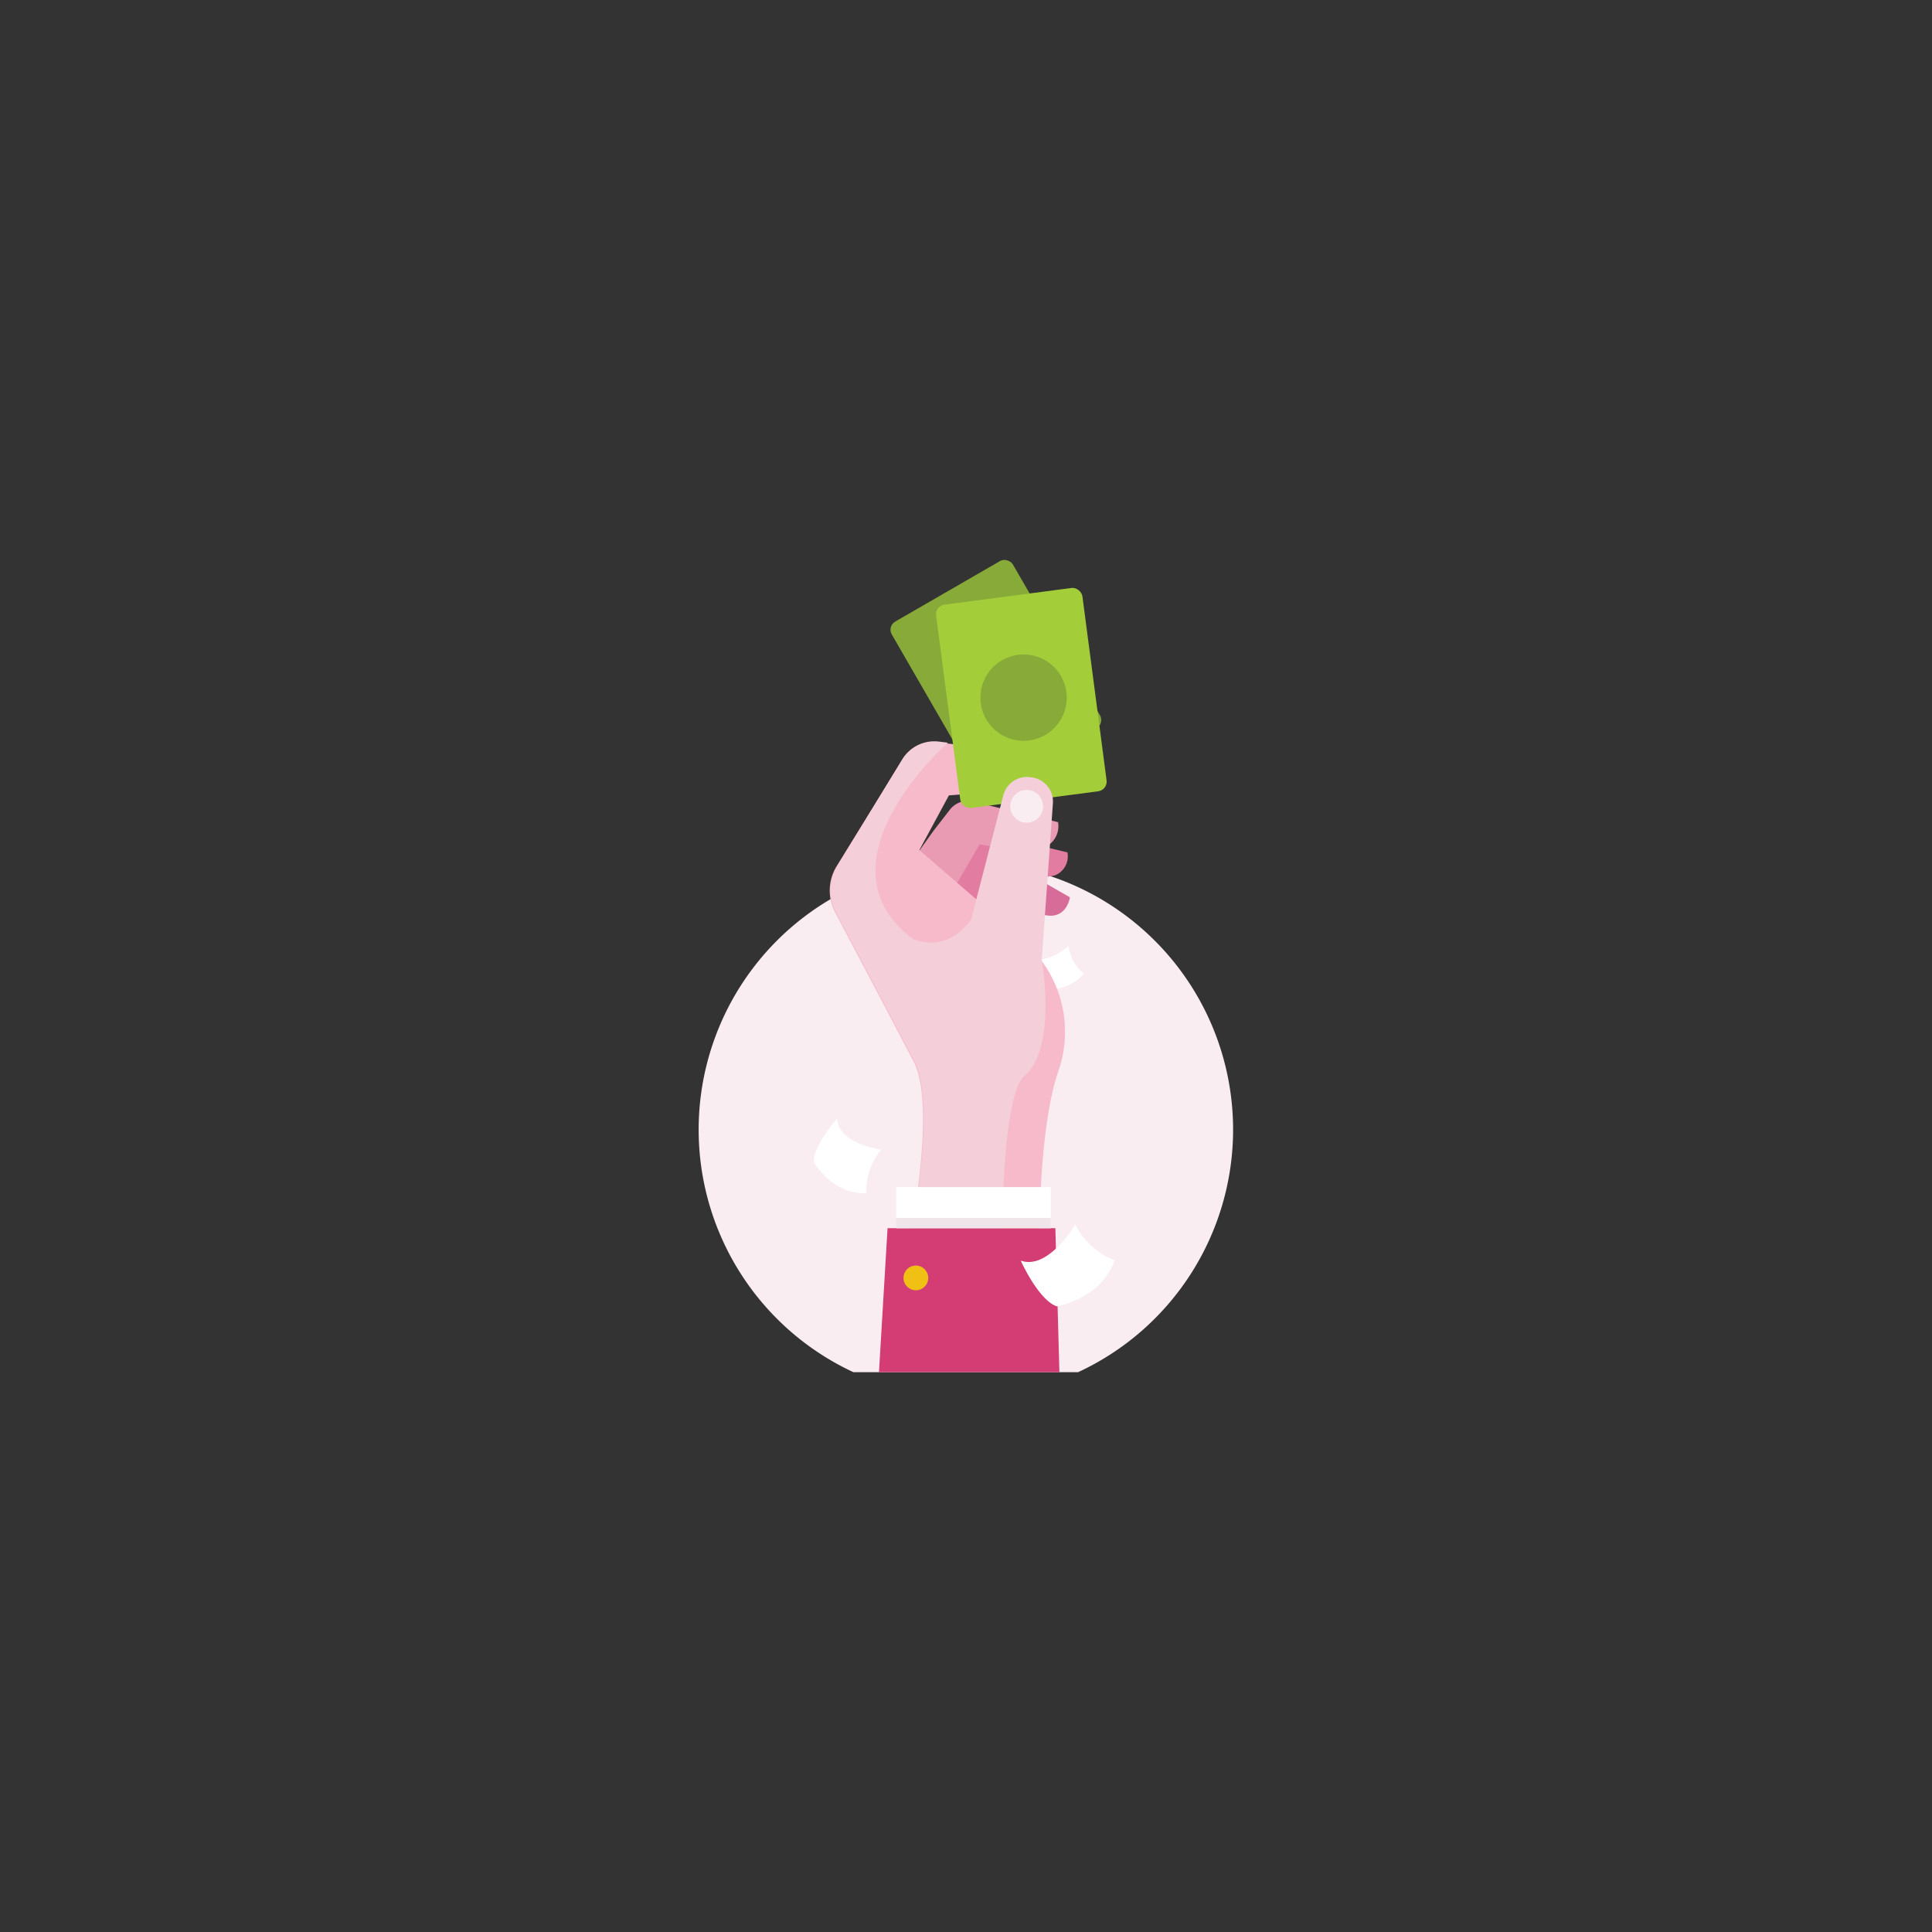 <svg id="Layer_2" data-name="Layer 2" xmlns="http://www.w3.org/2000/svg" viewBox="0 0 200 200"><rect x="0" y="0" width="200" height="200" fill="#333333" stroke="none"/><defs><style>.cls-1{fill:#f9edf1;}.cls-2{fill:#fff;}.cls-3{fill:#d86c98;}.cls-4{fill:#e27da1;}.cls-5{fill:#ea9bb4;}.cls-6{fill:#f7bacb;}.cls-7{fill:#88aa39;}.cls-8{fill:#a3cd39;}.cls-9{fill:#f4ced9;}.cls-10{fill:#d33d73;}.cls-11{fill:#ccacb6;opacity:0.3;isolation:isolate;}.cls-12{fill:#f1c014;}</style></defs><g id="Layer_2-2" data-name="Layer 2"><g id="Layer_1-2" data-name="Layer 1-2"><path class="cls-1" d="M127.65,116.93a27.68,27.68,0,0,1-16.05,25.12H88.35a27.68,27.68,0,0,1-2.32-49,26.51,26.51,0,0,1,4.68-2.18,23,23,0,0,1,3-.89,26.58,26.58,0,0,1,3.19-.55c.6-.06,1.19-.11,1.8-.13H101a6.15,6.15,0,0,1,1.06.07,24.81,24.81,0,0,1,3.2.42,27,27,0,0,1,3.1.78l.53.18A27.67,27.67,0,0,1,127.65,116.93Z"/><path class="cls-2" d="M106.74,99s.24,2.63,1.2,3.36a4.73,4.73,0,0,0,4.26-1.56,4.52,4.52,0,0,1-1.58-2.87S108.16,100.07,106.74,99Z"/><path class="cls-2" d="M86.66,115.81s-2.49,2.75-2.41,4.5c0,0,1.94,3.41,5.43,3.19A6.84,6.84,0,0,1,91.22,119S86.8,118.43,86.66,115.81Z"/><path class="cls-3" d="M99.39,90.45l2-1.47a2.14,2.14,0,0,1,2.28-.16l7.09,4.07s-.25,1.8-1.86,1.9-5.74-1.93-5.74-1.93L100,95.94l-4.32-2.59Z"/><path class="cls-4" d="M98.91,89.1l1.52-2a2.15,2.15,0,0,1,2.13-.76l7.94,1.9a2.12,2.12,0,0,1-1.23,2.35c-1.52.56-6.09-.28-6.09-.28L101,94.22l-4.88-1.28Z"/><path class="cls-5" d="M96.64,86l1.69-2.18a2.32,2.32,0,0,1,2.38-.84l8.82,2.13a2.4,2.4,0,0,1-1.38,2.6c-1.69.61-6.75-.3-6.75-.3l-2.46,4.25-5.35-1.39Z"/><path class="cls-6" d="M107.74,99.35a12.32,12.32,0,0,1,1.82,11.53c-3.07,9-1.71,30.58-1.71,30.58l-4.14-.17-12.35.34s6.64-25.31,3.2-31.77l-2.79-5.33L86.45,94.45a4.83,4.83,0,0,1,.15-4.77h0l6.79-11a3.83,3.83,0,0,1,3.69-1.82l1,.11,12.21,1.32S108.94,82,105.53,82s-7.3.34-7.3.34L95.17,88l9.61,8.31A15.16,15.16,0,0,1,107.74,99.35Z"/><rect class="cls-7" x="95.85" y="59.88" width="14.48" height="19.98" rx="0.97" transform="translate(-21.12 60.9) rotate(-30)"/><rect class="cls-8" x="98.31" y="61.59" width="15.3" height="21.26" rx="1.01" transform="matrix(0.99, -0.13, 0.13, 0.99, -8.56, 14.53)"/><path class="cls-9" d="M106.69,80.46a2.53,2.53,0,0,0-2.83,1.87l-3.34,12.88c-1.86,2.47-4,2.76-6,2-10.51-7.88,3.6-20.33,3.6-20.33l-1-.12a3.88,3.88,0,0,0-3.7,1.82L86.68,89.65h0a4.86,4.86,0,0,0-.15,4.77l5.32,10.08h0l2.79,5.32c3.4,6.47-3.19,31.78-3.19,31.78l12.35-.34c-.2-6.79-.59-27.48,2.26-29.9,3.4-2.89,1.78-12,1.78-12L109,83.11A2.53,2.53,0,0,0,106.69,80.46Z"/><polygon class="cls-10" points="109.67 142.05 90.99 142.05 91.88 127.14 109.25 127.14 109.31 129.24 109.48 135.21 109.67 142.05"/><rect class="cls-2" x="92.77" y="122.89" width="16.01" height="4.26"/><rect class="cls-11" x="92.77" y="126.08" width="16.01" height="1.06"/><circle class="cls-12" cx="94.81" cy="132.29" r="1.28"/><circle class="cls-1" cx="106.28" cy="83.47" r="1.7"/><path class="cls-2" d="M105.67,130.5s1.81,4.06,3.72,4.73c0,0,4.54-.7,6-4.76a7.66,7.66,0,0,1-4.08-3.72S108.54,131.51,105.67,130.5Z"/></g></g><circle class="cls-7" cx="105.96" cy="72.22" r="4.47"/></svg>